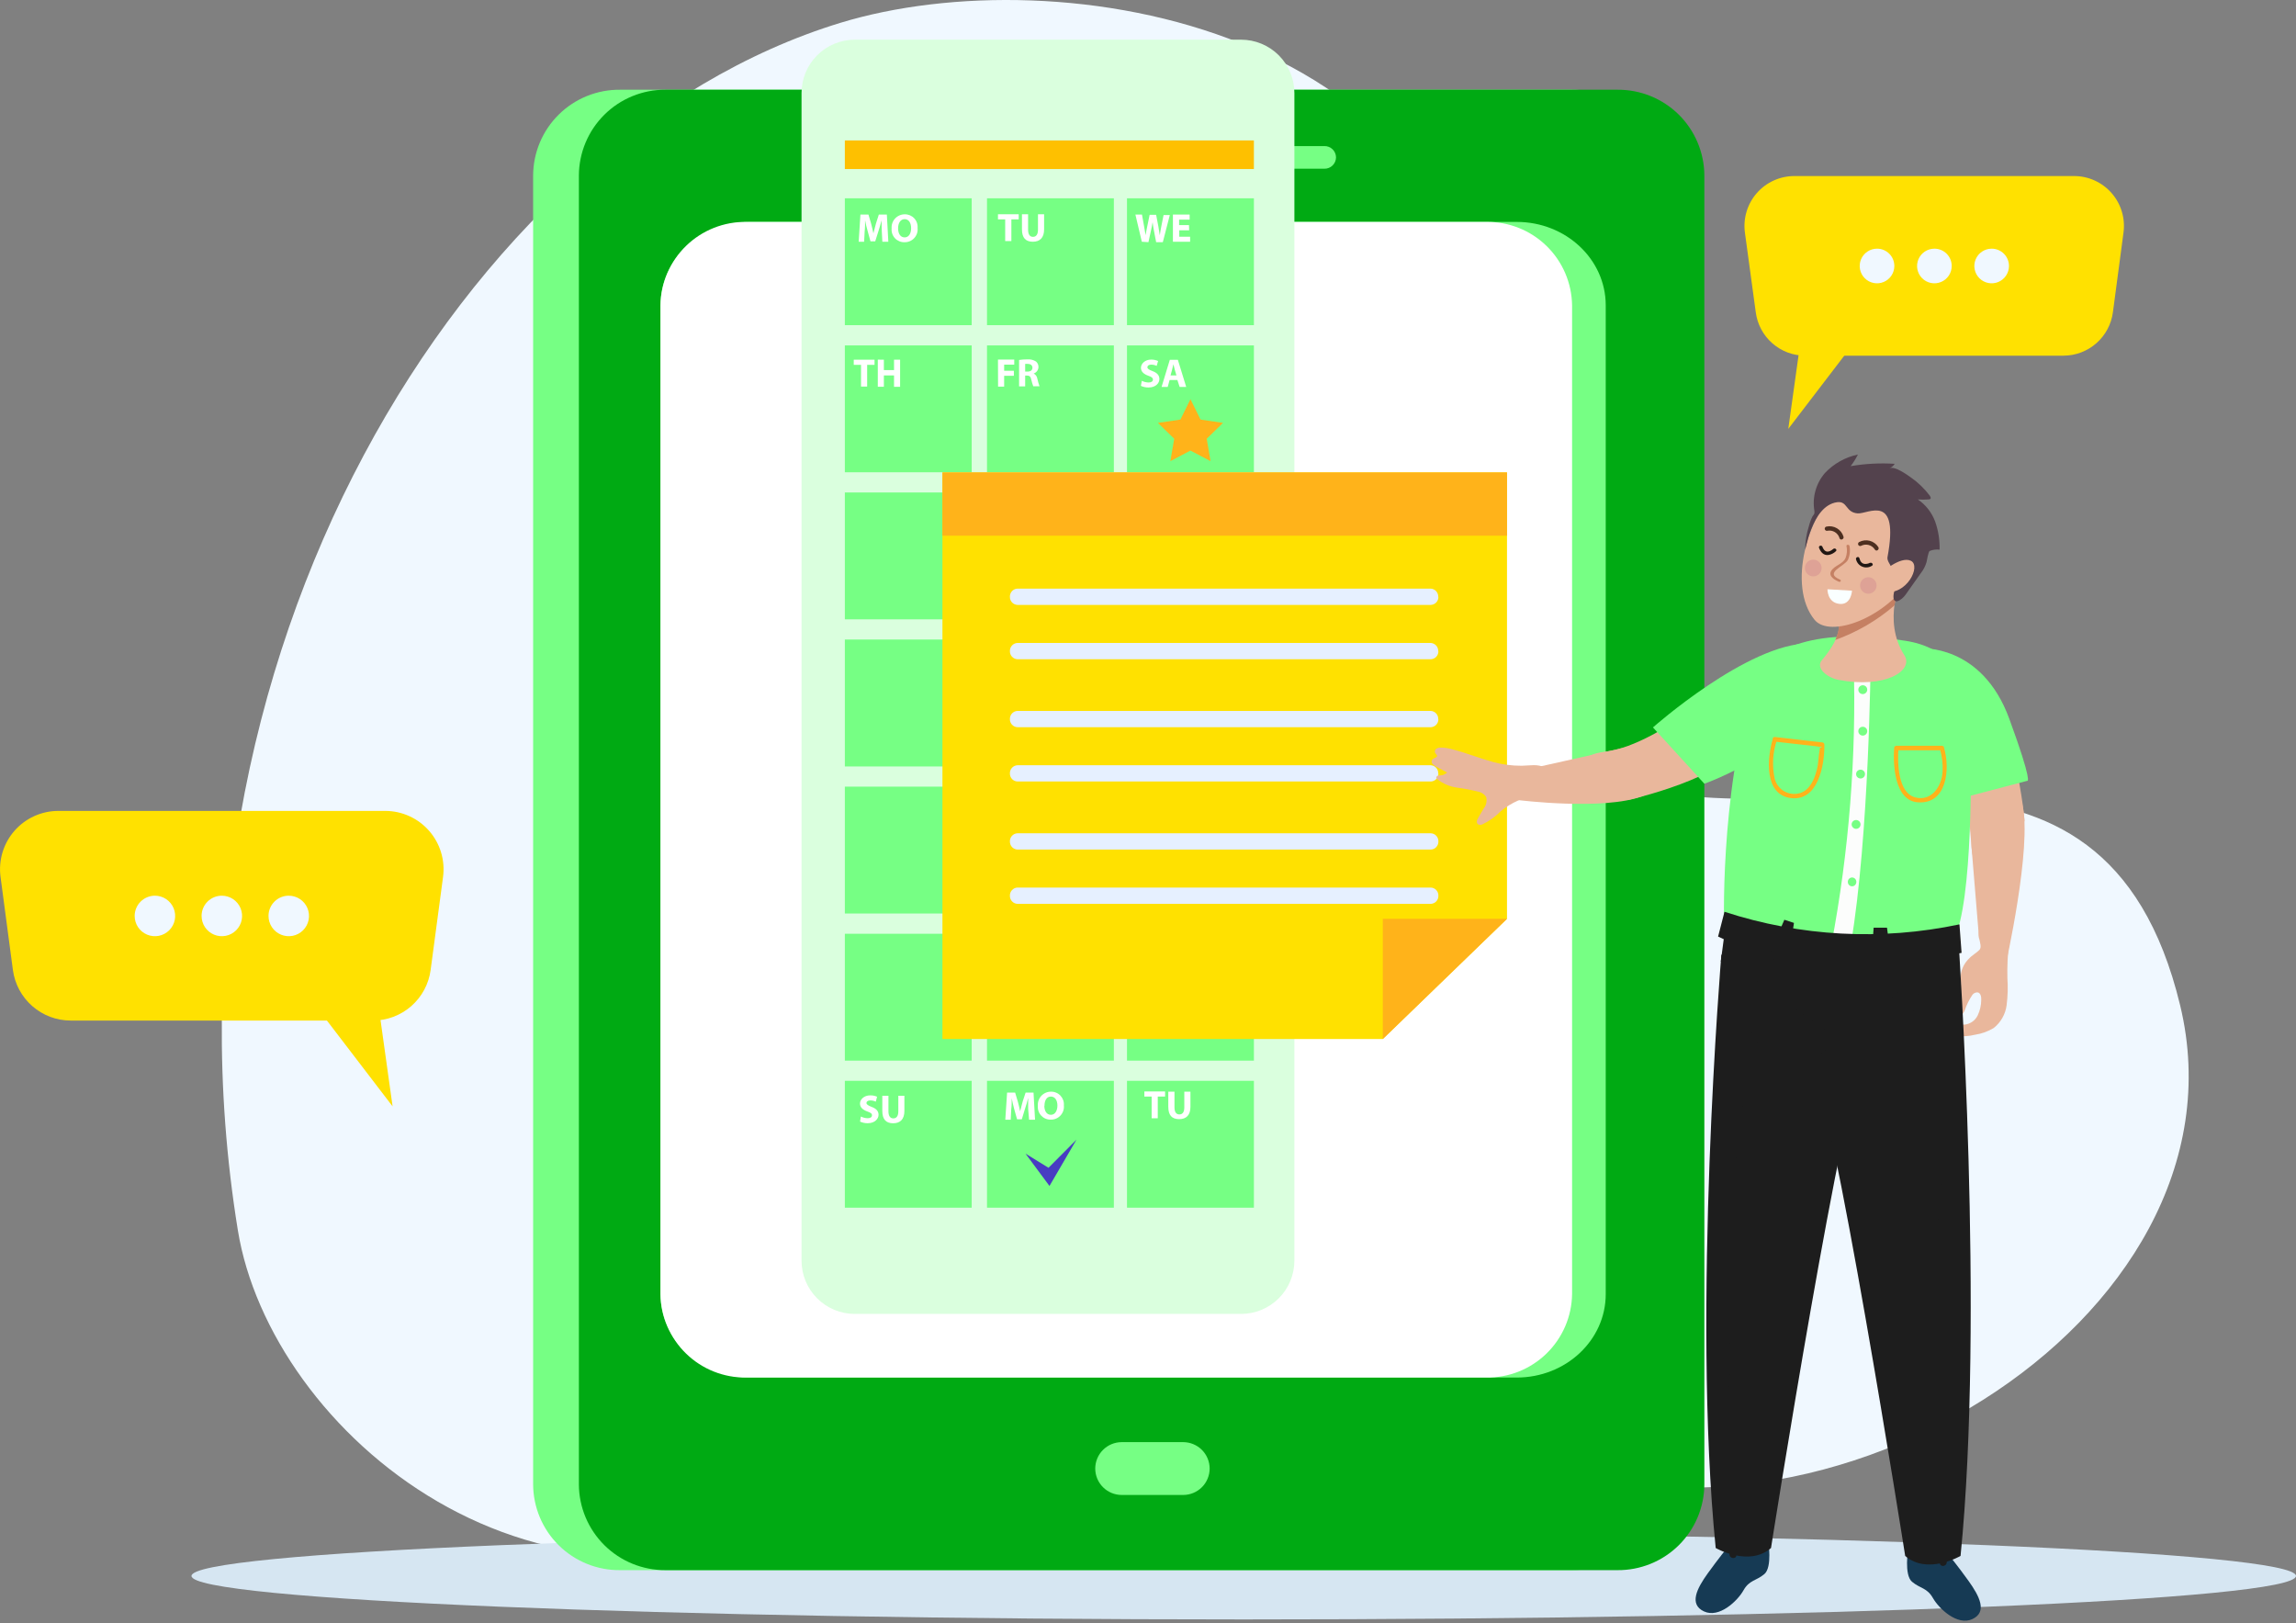 <svg width="423" height="299" viewBox="0 0 423 299" fill="none" xmlns="http://www.w3.org/2000/svg">
<rect x="0" y="0" width="423" height="299" fill="#808080" stroke="none"/>
<g clip-path="url(#clip0_931_2027)">
<path d="M276.179 266.38C215.849 237.04 205.569 249.84 154.449 276.91C99.079 306.25 49.789 263.49 43.819 226.62C26.809 121.44 85.639 25.29 154.879 4.19C194.729 -7.95 271.609 3.8 276.269 72.65C278.389 103.96 264.159 132.75 298.089 144.01C333.199 155.67 387.499 126.54 401.659 185.21C415.689 243.36 332.579 293.8 276.179 266.38Z" fill="#F0F8FF"/>
<path d="M229.139 298.32C336.205 298.32 422.999 294.734 422.999 290.31C422.999 285.886 336.205 282.3 229.139 282.3C122.073 282.3 35.279 285.886 35.279 290.31C35.279 294.734 122.073 298.32 229.139 298.32Z" fill="#D6E6F2"/>
<path d="M305.59 273.43C305.582 275.516 305.163 277.579 304.357 279.503C303.551 281.427 302.373 283.173 300.892 284.641C299.411 286.11 297.654 287.271 295.724 288.061C293.793 288.85 291.726 289.25 289.64 289.24H114.22C112.13 289.257 110.057 288.861 108.12 288.075C106.184 287.289 104.422 286.128 102.935 284.659C101.448 283.19 100.267 281.442 99.457 279.515C98.648 277.588 98.228 275.52 98.22 273.43V32.33C98.229 30.241 98.65 28.174 99.46 26.248C100.27 24.322 101.452 22.575 102.939 21.107C104.425 19.639 106.187 18.479 108.123 17.694C110.059 16.908 112.131 16.513 114.22 16.53H289.64C291.725 16.519 293.791 16.92 295.721 17.708C297.651 18.497 299.407 19.658 300.889 21.125C302.37 22.592 303.547 24.337 304.354 26.26C305.161 28.182 305.581 30.245 305.59 32.33V273.43Z" fill="#76FF84"/>
<path d="M313.999 273.43C313.99 275.519 313.569 277.587 312.759 279.513C311.949 281.44 310.768 283.187 309.281 284.656C307.795 286.125 306.033 287.286 304.097 288.072C302.161 288.859 300.089 289.256 297.999 289.24H122.589C120.504 289.249 118.438 288.847 116.509 288.058C114.579 287.268 112.824 286.106 111.344 284.638C109.863 283.169 108.687 281.424 107.881 279.501C107.076 277.578 106.657 275.515 106.649 273.43V32.33C106.659 30.246 107.078 28.184 107.884 26.262C108.69 24.34 109.867 22.596 111.347 21.128C112.827 19.661 114.582 18.5 116.511 17.711C118.44 16.922 120.505 16.52 122.589 16.53H297.999C300.088 16.514 302.16 16.91 304.095 17.696C306.03 18.482 307.791 19.642 309.278 21.11C310.764 22.578 311.946 24.324 312.756 26.25C313.566 28.175 313.989 30.241 313.999 32.33V273.43Z" fill="#00AA13"/>
<path d="M295.83 238.39C295.83 246.88 288.49 253.76 279.43 253.76H138.07C129.07 253.76 121.68 246.88 121.68 238.39V56.25C121.68 47.76 129.02 40.88 138.07 40.88H279.43C288.49 40.88 295.83 47.76 295.83 56.25V238.39Z" fill="#76FF84"/>
<path d="M289.63 238.389C289.601 240.437 289.169 242.459 288.359 244.339C287.549 246.22 286.377 247.922 284.908 249.349C283.44 250.777 281.705 251.901 279.803 252.657C277.9 253.414 275.867 253.789 273.82 253.759H137.49C135.442 253.789 133.409 253.414 131.507 252.657C129.604 251.901 127.869 250.777 126.401 249.349C124.933 247.922 123.76 246.22 122.95 244.339C122.14 242.459 121.708 240.437 121.68 238.389V56.249C121.708 54.202 122.14 52.181 122.95 50.3C123.76 48.419 124.933 46.717 126.401 45.29C127.869 43.862 129.604 42.738 131.507 41.982C133.409 41.225 135.442 40.85 137.49 40.88H273.82C275.867 40.85 277.9 41.225 279.803 41.982C281.705 42.738 283.44 43.862 284.908 45.29C286.377 46.717 287.549 48.419 288.359 50.3C289.169 52.181 289.601 54.202 289.63 56.249V238.389Z" fill="white"/>
<path d="M246.14 29C246.136 29.277 246.078 29.55 245.968 29.805C245.858 30.059 245.699 30.29 245.501 30.483C245.302 30.676 245.067 30.828 244.81 30.93C244.552 31.033 244.277 31.084 244 31.08H168.54C167.984 31.082 167.449 30.865 167.052 30.476C166.655 30.086 166.428 29.556 166.42 29C166.421 28.723 166.477 28.449 166.585 28.194C166.692 27.939 166.849 27.708 167.046 27.514C167.243 27.32 167.476 27.166 167.732 27.063C167.989 26.959 168.263 26.907 168.54 26.91H244C244.278 26.904 244.555 26.954 244.814 27.057C245.072 27.159 245.308 27.312 245.507 27.507C245.706 27.701 245.865 27.933 245.973 28.19C246.082 28.446 246.139 28.721 246.14 29Z" fill="#76FF84"/>
<path d="M217.999 275.39H206.639C205.35 275.385 204.116 274.87 203.205 273.957C202.294 273.045 201.782 271.809 201.779 270.52C201.785 269.233 202.298 268 203.209 267.089C204.119 266.179 205.352 265.665 206.639 265.66H217.999C219.287 265.665 220.52 266.179 221.43 267.089C222.34 268 222.854 269.233 222.859 270.52C222.857 271.809 222.344 273.045 221.434 273.957C220.523 274.87 219.288 275.385 217.999 275.39Z" fill="#76FF84"/>
<path d="M238.47 232.23C238.467 234.832 237.431 237.327 235.59 239.167C233.749 241.006 231.253 242.04 228.65 242.04H157.48C154.878 242.04 152.383 241.006 150.543 239.166C148.703 237.327 147.67 234.831 147.67 232.23V17.13C147.67 14.527 148.703 12.031 150.543 10.189C152.382 8.348 154.877 7.312 157.48 7.31H228.65C231.254 7.31 233.752 8.344 235.594 10.186C237.435 12.027 238.47 14.525 238.47 17.13V232.23Z" fill="#DAFFDE"/>
<path d="M179.019 36.53H155.649V59.9H179.019V36.53Z" fill="#76FF84"/>
<path d="M205.21 36.53H181.84V59.9H205.21V36.53Z" fill="#76FF84"/>
<path d="M231.01 36.53H207.63V59.9H231.01V36.53Z" fill="#76FF84"/>
<path d="M179.019 63.63H155.649V87H179.019V63.63Z" fill="#76FF84"/>
<path d="M205.21 63.63H181.84V87H205.21V63.63Z" fill="#76FF84"/>
<path d="M231.01 63.63H207.63V87H231.01V63.63Z" fill="#76FF84"/>
<path d="M179.019 90.72H155.649V114.09H179.019V90.72Z" fill="#76FF84"/>
<path d="M205.21 90.72H181.84V114.09H205.21V90.72Z" fill="#76FF84"/>
<path d="M231.01 90.72H207.63V114.09H231.01V90.72Z" fill="#76FF84"/>
<path d="M179.019 117.81H155.649V141.19H179.019V117.81Z" fill="#76FF84"/>
<path d="M205.21 117.81H181.84V141.19H205.21V117.81Z" fill="#76FF84"/>
<path d="M231.01 117.81H207.63V141.19H231.01V117.81Z" fill="#76FF84"/>
<path d="M179.019 144.91H155.649V168.28H179.019V144.91Z" fill="#76FF84"/>
<path d="M205.21 144.91H181.84V168.28H205.21V144.91Z" fill="#76FF84"/>
<path d="M231.01 144.91H207.63V168.28H231.01V144.91Z" fill="#76FF84"/>
<path d="M179.019 172.01H155.649V195.38H179.019V172.01Z" fill="#76FF84"/>
<path d="M205.21 172.01H181.84V195.38H205.21V172.01Z" fill="#76FF84"/>
<path d="M231.01 172.01H207.63V195.38H231.01V172.01Z" fill="#76FF84"/>
<path d="M179.019 199.1H155.649V222.47H179.019V199.1Z" fill="#76FF84"/>
<path d="M205.21 199.1H181.84V222.47H205.21V199.1Z" fill="#76FF84"/>
<path d="M231.01 199.1H207.63V222.47H231.01V199.1Z" fill="#76FF84"/>
<path d="M231.009 25.87H155.649V31.14H231.009V25.87Z" fill="#FEC000"/>
<path d="M162.459 42.63C162.459 42.03 162.409 41.3 162.409 40.58C162.259 41.21 162.049 41.93 161.859 42.51L161.249 44.45H160.369L159.839 42.52C159.669 41.94 159.499 41.23 159.379 40.58C159.379 41.25 159.379 42.02 159.299 42.64L159.199 44.53H158.199L158.519 39.53H159.999L160.489 41.19C160.639 41.77 160.789 42.39 160.909 42.98C161.049 42.4 161.219 41.74 161.379 41.19L161.909 39.53H163.389L163.659 44.53H162.559L162.459 42.63Z" fill="white"/>
<path d="M169.049 42C169.085 42.338 169.048 42.679 168.941 43.001C168.834 43.323 168.658 43.618 168.427 43.867C168.196 44.115 167.914 44.311 167.6 44.441C167.286 44.571 166.949 44.632 166.609 44.62C166.284 44.626 165.961 44.563 165.662 44.435C165.363 44.307 165.094 44.118 164.873 43.879C164.652 43.64 164.484 43.357 164.38 43.049C164.276 42.741 164.238 42.414 164.269 42.09C164.242 41.756 164.284 41.42 164.393 41.104C164.502 40.787 164.676 40.497 164.904 40.251C165.131 40.006 165.408 39.81 165.715 39.678C166.023 39.545 166.354 39.477 166.689 39.48C167.015 39.473 167.338 39.535 167.638 39.661C167.939 39.788 168.209 39.976 168.431 40.214C168.654 40.451 168.824 40.733 168.931 41.041C169.037 41.349 169.077 41.676 169.049 42ZM165.459 42.07C165.459 43.07 165.909 43.73 166.669 43.73C167.429 43.73 167.859 43.01 167.859 42.04C167.859 41.07 167.439 40.37 166.669 40.37C165.899 40.37 165.459 41.09 165.459 42.06V42.07Z" fill="white"/>
<path d="M185.189 40.41H183.859V39.47H187.679V40.41H186.329V44.41H185.189V40.41Z" fill="white"/>
<path d="M189.409 39.47V42.33C189.409 43.19 189.739 43.63 190.309 43.63C190.879 43.63 191.229 43.21 191.229 42.33V39.47H192.359V42.26C192.359 43.8 191.579 44.53 190.279 44.53C188.979 44.53 188.279 43.83 188.279 42.25V39.47H189.409Z" fill="white"/>
<path d="M210.36 44.53L209.18 39.53H210.39L210.76 41.58C210.87 42.18 210.97 42.82 211.06 43.32C211.14 42.78 211.26 42.18 211.39 41.57L211.8 39.57H213L213.4 41.67C213.51 42.25 213.58 42.78 213.67 43.34C213.75 42.78 213.86 42.2 213.97 41.61L214.37 39.61H215.52L214.23 44.61H213L212.59 42.47C212.49 41.97 212.41 41.47 212.35 40.93C212.26 41.49 212.17 41.93 212.05 42.47L211.58 44.61L210.36 44.53Z" fill="white"/>
<path d="M219.08 42.42H217.26V43.61H219.26V44.53H216.09V39.53H219.17V40.46H217.23V41.46H219.05L219.08 42.42Z" fill="white"/>
<path d="M158.629 67.21H157.289V66.26H161.119V67.21H159.759V71.21H158.629V67.21Z" fill="white"/>
<path d="M162.84 66.26V68.18H164.71V66.26H165.83V71.26H164.71V69.16H162.84V71.25H161.72V66.25L162.84 66.26Z" fill="white"/>
<path d="M183.859 66.24H186.859V67.17H184.999V68.3H186.789V69.22H184.999V71.22H183.879L183.859 66.24Z" fill="white"/>
<path d="M187.75 66.31C188.246 66.235 188.748 66.198 189.25 66.2C189.815 66.151 190.38 66.288 190.86 66.59C191.007 66.712 191.124 66.865 191.204 67.038C191.284 67.211 191.323 67.4 191.32 67.59C191.316 67.859 191.23 68.121 191.073 68.339C190.915 68.557 190.694 68.722 190.44 68.81C190.617 68.901 190.77 69.033 190.887 69.195C191.003 69.356 191.08 69.543 191.11 69.74C191.213 70.218 191.347 70.689 191.51 71.15H190.36C190.215 70.769 190.098 70.378 190.01 69.98C189.89 69.36 189.67 69.19 189.21 69.18H188.87V71.18H187.75V66.31ZM188.87 68.45H189.31C189.88 68.45 190.21 68.17 190.21 67.74C190.21 67.31 189.9 67.05 189.38 67.04C189.211 67.021 189.039 67.021 188.87 67.04V68.45Z" fill="white"/>
<path d="M210.359 70.15C210.749 70.343 211.175 70.449 211.609 70.46C212.129 70.46 212.409 70.24 212.409 69.92C212.409 69.6 212.169 69.43 211.569 69.22C210.739 68.93 210.199 68.47 210.199 67.75C210.199 67.03 210.909 66.24 212.089 66.24C212.526 66.237 212.959 66.325 213.359 66.5L213.099 67.4C212.786 67.253 212.445 67.175 212.099 67.17C211.609 67.17 211.389 67.39 211.389 67.65C211.389 67.91 211.659 68.11 212.309 68.35C213.189 68.68 213.599 69.13 213.599 69.84C213.599 70.55 212.959 71.38 211.599 71.38C211.113 71.385 210.632 71.282 210.189 71.08L210.359 70.15Z" fill="white"/>
<path d="M215.48 70L215.13 71.28H214L215.52 66.28H217L218.54 71.28H217.33L216.91 70H215.48ZM216.74 69.16L216.43 68.1L216.18 67.1C216.1 67.4 216.03 67.77 215.94 68.1L215.65 69.16H216.74Z" fill="white"/>
<path d="M158.599 205.68C158.992 205.874 159.422 205.98 159.859 205.99C160.379 205.99 160.649 205.78 160.649 205.45C160.649 205.12 160.399 204.97 159.809 204.75C158.979 204.46 158.439 204 158.439 203.28C158.439 202.56 159.149 201.78 160.319 201.78C160.756 201.77 161.189 201.855 161.589 202.03L161.349 202.94C161.037 202.791 160.696 202.712 160.349 202.71C159.869 202.71 159.629 202.93 159.629 203.18C159.629 203.43 159.909 203.64 160.549 203.89C161.429 204.21 161.859 204.67 161.859 205.37C161.859 206.07 161.199 206.91 159.859 206.91C159.373 206.917 158.891 206.814 158.449 206.61L158.599 205.68Z" fill="white"/>
<path d="M163.68 201.86V204.72C163.68 205.58 164.01 206.02 164.58 206.02C165.15 206.02 165.5 205.61 165.5 204.72V201.86H166.62V204.65C166.62 206.19 165.84 206.92 164.55 206.92C163.26 206.92 162.55 206.23 162.55 204.64V201.86H163.68Z" fill="white"/>
<path d="M219.319 73.54L221.179 77.29L225.319 77.9L222.319 80.82L223.029 84.95L219.319 83L215.619 84.95L216.329 80.82L213.329 77.9L217.469 77.29L219.319 73.54Z" fill="#FFB31A"/>
<path d="M189.42 204.26C189.42 203.66 189.42 202.94 189.42 202.26C189.27 202.9 189.06 203.61 188.86 204.19L188.25 206.19H187.38L186.84 204.26C186.69 203.67 186.51 202.96 186.39 202.31C186.39 202.99 186.39 203.75 186.3 204.37L186.21 206.27H185.21L185.54 201.27H187.02L187.52 202.93C187.67 203.5 187.83 204.13 187.94 204.71C188.08 204.13 188.25 203.48 188.41 202.92L188.95 201.27H190.41L190.69 206.27H189.59L189.42 204.26Z" fill="white"/>
<path d="M196 203.62C196.036 203.959 195.999 204.302 195.891 204.625C195.783 204.948 195.607 205.244 195.375 205.494C195.142 205.743 194.859 205.94 194.544 206.07C194.229 206.201 193.89 206.262 193.55 206.25C193.225 206.254 192.903 206.19 192.604 206.062C192.306 205.934 192.038 205.744 191.817 205.506C191.596 205.267 191.428 204.985 191.324 204.677C191.219 204.37 191.18 204.044 191.21 203.72C191.18 203.386 191.221 203.049 191.33 202.731C191.439 202.413 191.612 202.121 191.84 201.875C192.068 201.628 192.345 201.432 192.653 201.298C192.961 201.165 193.294 201.097 193.63 201.1C193.956 201.093 194.279 201.155 194.58 201.282C194.881 201.408 195.151 201.596 195.375 201.833C195.598 202.071 195.769 202.353 195.877 202.66C195.985 202.968 196.026 203.295 196 203.62ZM192.4 203.69C192.4 204.69 192.86 205.36 193.61 205.36C194.36 205.36 194.81 204.63 194.81 203.66C194.81 202.69 194.37 202 193.6 202C192.83 202 192.43 202.72 192.43 203.69H192.4Z" fill="white"/>
<path d="M212.169 202H210.829V201.06H214.649V202H213.299V206H212.169V202Z" fill="white"/>
<path d="M216.379 201.1V204C216.379 204.85 216.699 205.29 217.279 205.29C217.859 205.29 218.189 204.87 218.189 204V201.1H219.319V203.89C219.319 205.43 218.549 206.16 217.239 206.16C215.929 206.16 215.239 205.47 215.239 203.88V201.1H216.379Z" fill="white"/>
<path d="M188.93 212.51L193.35 218.47L198.33 209.93L193.17 215.12L188.93 212.51Z" fill="#483CC2"/>
<path d="M59.329 186.82L72.329 203.81L69.569 184.06L59.329 186.82Z" fill="#FFE100"/>
<path d="M12.999 188H68.68C71.286 188.003 73.805 187.058 75.766 185.342C77.727 183.625 78.997 181.254 79.34 178.67L81.629 161.51C81.825 159.997 81.697 158.46 81.253 157C80.809 155.54 80.059 154.192 79.053 153.045C78.048 151.897 76.81 150.977 75.421 150.345C74.032 149.713 72.525 149.384 70.999 149.38H10.749C9.218 149.379 7.704 149.706 6.309 150.338C4.914 150.971 3.67 151.894 2.662 153.047C1.653 154.2 0.903 155.555 0.461 157.021C0.019 158.488 -0.104 160.032 0.1 161.55L2.38 178.71C2.732 181.279 4 183.634 5.952 185.341C7.904 187.048 10.407 187.993 12.999 188Z" fill="#FFE100"/>
<path d="M49.47 168.71C49.466 169.449 49.681 170.173 50.089 170.789C50.497 171.405 51.079 171.886 51.761 172.171C52.443 172.456 53.194 172.532 53.919 172.39C54.644 172.248 55.31 171.893 55.834 171.371C56.357 170.849 56.713 170.184 56.858 169.459C57.002 168.734 56.928 167.983 56.645 167.3C56.362 166.618 55.882 166.035 55.267 165.625C54.652 165.216 53.929 164.998 53.19 165C52.205 165 51.26 165.391 50.563 166.086C49.865 166.782 49.472 167.725 49.47 168.71Z" fill="#F0F8FF"/>
<path d="M37.14 168.71C37.136 169.449 37.351 170.173 37.759 170.789C38.167 171.405 38.749 171.886 39.431 172.171C40.112 172.456 40.864 172.532 41.589 172.39C42.314 172.248 42.98 171.893 43.504 171.371C44.027 170.849 44.383 170.184 44.528 169.459C44.672 168.734 44.598 167.983 44.315 167.3C44.032 166.618 43.552 166.035 42.937 165.625C42.322 165.216 41.599 164.998 40.86 165C39.875 165 38.93 165.391 38.233 166.086C37.535 166.782 37.142 167.725 37.14 168.71Z" fill="#F0F8FF"/>
<path d="M24.81 168.71C24.806 169.449 25.021 170.173 25.429 170.789C25.837 171.405 26.419 171.886 27.101 172.171C27.782 172.456 28.534 172.532 29.259 172.39C29.984 172.248 30.65 171.893 31.174 171.371C31.697 170.849 32.053 170.184 32.198 169.459C32.342 168.734 32.268 167.983 31.985 167.3C31.701 166.618 31.222 166.035 30.607 165.625C29.991 165.216 29.269 164.998 28.53 165C27.546 165.003 26.602 165.394 25.906 166.089C25.209 166.784 24.815 167.726 24.81 168.71Z" fill="#F0F8FF"/>
<path d="M340.58 64.47L329.46 79.01L331.82 62.11L340.58 64.47Z" fill="#FFE100"/>
<path d="M380.19 65.52H332.58C330.349 65.519 328.195 64.707 326.519 63.235C324.842 61.763 323.759 59.732 323.47 57.52L321.47 42.84C321.296 41.54 321.402 40.219 321.781 38.964C322.16 37.709 322.802 36.55 323.666 35.564C324.53 34.578 325.595 33.788 326.789 33.248C327.983 32.707 329.279 32.428 330.59 32.43H382.11C383.42 32.429 384.715 32.709 385.908 33.251C387.101 33.792 388.164 34.582 389.027 35.568C389.89 36.553 390.532 37.712 390.91 38.967C391.288 40.221 391.394 41.541 391.22 42.84L389.27 57.52C388.978 59.725 387.897 61.75 386.228 63.22C384.559 64.691 382.414 65.508 380.19 65.52Z" fill="#FFE100"/>
<path d="M348.999 49C348.999 49.631 348.812 50.248 348.461 50.773C348.11 51.298 347.611 51.707 347.028 51.948C346.444 52.189 345.802 52.251 345.183 52.127C344.564 52.004 343.996 51.699 343.55 51.252C343.104 50.805 342.801 50.235 342.679 49.616C342.557 48.996 342.622 48.355 342.865 47.772C343.108 47.189 343.518 46.692 344.044 46.342C344.57 45.993 345.188 45.808 345.819 45.81C346.238 45.81 346.652 45.892 347.038 46.053C347.425 46.213 347.776 46.448 348.071 46.745C348.367 47.041 348.601 47.393 348.76 47.78C348.919 48.167 349 48.581 348.999 49Z" fill="#F0F8FF"/>
<path d="M359.569 49C359.569 49.631 359.382 50.248 359.031 50.773C358.68 51.298 358.181 51.707 357.598 51.948C357.014 52.189 356.372 52.251 355.753 52.127C355.134 52.004 354.566 51.699 354.12 51.252C353.675 50.805 353.371 50.235 353.25 49.616C353.128 48.996 353.192 48.355 353.435 47.772C353.678 47.189 354.089 46.692 354.614 46.342C355.14 45.993 355.758 45.808 356.389 45.81C356.808 45.81 357.222 45.892 357.609 46.053C357.995 46.213 358.346 46.448 358.642 46.745C358.937 47.041 359.171 47.393 359.33 47.78C359.489 48.167 359.571 48.581 359.569 49Z" fill="#F0F8FF"/>
<path d="M370.119 49C370.119 49.63 369.932 50.247 369.582 50.772C369.231 51.296 368.733 51.705 368.15 51.947C367.567 52.188 366.926 52.251 366.307 52.128C365.688 52.005 365.12 51.701 364.674 51.255C364.227 50.809 363.924 50.241 363.801 49.622C363.677 49.003 363.741 48.362 363.982 47.779C364.224 47.196 364.632 46.698 365.157 46.347C365.682 45.997 366.298 45.81 366.929 45.81C367.349 45.808 367.764 45.89 368.152 46.05C368.539 46.21 368.891 46.444 369.188 46.741C369.484 47.038 369.719 47.39 369.879 47.777C370.039 48.165 370.121 48.58 370.119 49Z" fill="#F0F8FF"/>
<path d="M277.64 169.26L254.76 191.4H173.63V87.03H277.64V170.19V169.26Z" fill="#FFE100"/>
<path d="M277.64 87.03H173.63V98.68H277.64V87.03Z" fill="#FFB31A"/>
<path d="M254.76 191.4L277.64 169.26H254.76V191.4Z" fill="#FFB31A"/>
<path d="M265 109.93C265.013 110.313 264.874 110.685 264.614 110.966C264.354 111.248 263.992 111.414 263.609 111.43H187.449C187.067 111.414 186.706 111.248 186.445 110.966C186.185 110.685 186.046 110.313 186.059 109.93C186.046 109.547 186.185 109.174 186.445 108.893C186.706 108.612 187.067 108.445 187.449 108.43H263.579C263.961 108.448 264.321 108.615 264.581 108.896C264.841 109.176 264.98 109.547 264.97 109.93H265Z" fill="#E6F0FF"/>
<path d="M265 119.94C265.013 120.323 264.874 120.696 264.614 120.977C264.354 121.258 263.992 121.425 263.609 121.44H187.449C187.067 121.425 186.706 121.258 186.445 120.977C186.185 120.696 186.046 120.323 186.059 119.94C186.046 119.557 186.185 119.185 186.445 118.904C186.706 118.623 187.067 118.456 187.449 118.44H263.579C263.961 118.459 264.321 118.626 264.581 118.906C264.841 119.187 264.98 119.558 264.97 119.94H265Z" fill="#E6F0FF"/>
<path d="M265 132.46C265.01 132.842 264.871 133.213 264.611 133.494C264.351 133.774 263.991 133.942 263.609 133.96H187.449C187.067 133.944 186.706 133.778 186.445 133.497C186.185 133.216 186.046 132.843 186.059 132.46C186.046 132.077 186.185 131.704 186.445 131.423C186.706 131.142 187.067 130.976 187.449 130.96H263.579C263.962 130.976 264.324 131.142 264.584 131.423C264.844 131.704 264.983 132.077 264.97 132.46H265Z" fill="#E6F0FF"/>
<path d="M265 142.47C265.006 142.659 264.976 142.847 264.909 143.025C264.843 143.202 264.742 143.364 264.613 143.503C264.484 143.641 264.329 143.753 264.157 143.831C263.985 143.91 263.799 143.953 263.609 143.96H187.449C187.26 143.953 187.074 143.91 186.902 143.831C186.73 143.753 186.575 143.641 186.446 143.503C186.317 143.364 186.216 143.202 186.15 143.025C186.083 142.847 186.053 142.659 186.059 142.47C186.046 142.087 186.185 141.714 186.445 141.433C186.706 141.152 187.067 140.985 187.449 140.97H263.579C263.962 140.985 264.324 141.152 264.584 141.433C264.844 141.714 264.983 142.087 264.97 142.47H265Z" fill="#E6F0FF"/>
<path d="M265 155C265.013 155.383 264.874 155.756 264.614 156.037C264.354 156.318 263.992 156.484 263.609 156.5H187.449C187.067 156.484 186.706 156.318 186.445 156.037C186.185 155.756 186.046 155.383 186.059 155C186.046 154.617 186.185 154.244 186.445 153.963C186.706 153.682 187.067 153.516 187.449 153.5H263.579C263.772 153.504 263.961 153.546 264.137 153.624C264.313 153.701 264.471 153.813 264.603 153.953C264.736 154.092 264.839 154.257 264.907 154.437C264.975 154.616 265.006 154.808 265 155Z" fill="#E6F0FF"/>
<path d="M265 165C265.013 165.383 264.874 165.756 264.614 166.037C264.354 166.318 263.992 166.484 263.609 166.5H187.449C187.067 166.484 186.706 166.318 186.445 166.037C186.185 165.756 186.046 165.383 186.059 165C186.046 164.617 186.185 164.244 186.445 163.963C186.706 163.682 187.067 163.516 187.449 163.5H263.579C263.772 163.504 263.961 163.546 264.137 163.624C264.313 163.701 264.471 163.813 264.603 163.953C264.736 164.092 264.839 164.257 264.907 164.437C264.975 164.616 265.006 164.808 265 165Z" fill="#E6F0FF"/>
<path d="M372.579 148.18C374.459 155.9 369.439 178.07 369.439 178.07L364.609 172.88L362.609 148.63C362.609 148.63 370.689 140.46 372.579 148.18Z" fill="#E9B79C"/>
<path d="M372.999 151.24C372.999 151.24 371.429 131.73 363.999 126C356.569 120.27 349.449 126.56 349.449 126.56C349.449 126.56 363.289 143.89 363.199 155C363.109 166.11 372.999 151.24 372.999 151.24Z" fill="#E9B79C"/>
<path d="M362.679 176.66C361.94 177.403 361.448 178.356 361.269 179.39C361.179 180.05 361.269 180.73 361.269 181.39C361.088 182.784 360.736 184.151 360.219 185.46C360.114 185.744 360.066 186.046 360.079 186.35C360.074 186.507 360.116 186.663 360.201 186.796C360.285 186.929 360.408 187.033 360.553 187.095C360.699 187.157 360.859 187.173 361.014 187.142C361.168 187.11 361.31 187.033 361.419 186.92C361.658 186.709 361.843 186.445 361.959 186.149C362.3 185.13 362.778 184.161 363.379 183.27C363.491 183.112 363.642 182.986 363.818 182.905C363.993 182.825 364.187 182.792 364.379 182.81C364.919 182.94 365.039 183.66 365.009 184.21C365.003 185.192 364.781 186.162 364.359 187.05C364.144 187.492 363.826 187.876 363.43 188.168C363.035 188.461 362.575 188.653 362.089 188.73C361.489 188.79 360.759 188.67 360.379 189.14C360.237 189.354 360.182 189.614 360.227 189.868C360.271 190.121 360.412 190.347 360.619 190.5C361.043 190.8 361.563 190.935 362.079 190.88C362.683 190.844 363.282 190.754 363.869 190.61C365.087 190.43 366.257 190.008 367.309 189.37C368.624 188.332 369.478 186.82 369.689 185.16C369.899 183.501 369.945 181.827 369.829 180.16C369.782 177.962 369.886 175.763 370.139 173.58C370.359 172.686 370.242 171.742 369.809 170.929C369.471 170.527 369.033 170.22 368.539 170.039C367.98 169.766 367.371 169.606 366.749 169.57C366.44 169.556 366.132 169.608 365.844 169.721C365.556 169.835 365.296 170.008 365.079 170.23C364.814 170.645 364.641 171.113 364.572 171.601C364.503 172.089 364.54 172.587 364.679 173.06C364.759 173.62 365.119 174.5 364.679 174.98C364.239 175.46 363.259 176 362.679 176.66Z" fill="#E9B79C"/>
<path d="M353.78 119.44C353.78 119.44 365.11 118.52 370.19 132.44C374.56 144.38 373.51 143.83 373.51 143.83L362.29 146.78C362.29 146.78 349.38 127.92 353.78 119.44Z" fill="#76FF84"/>
<path d="M361.229 209.49L317.029 177.13L317.899 170.5L359.929 167.19L361.229 209.49Z" fill="#1D1D1D"/>
<path d="M318.31 285C318.31 285 316.62 287.06 314.62 289.84C312.62 292.62 311.13 295.53 313.93 296.84C316.73 298.15 320.11 294.91 321.2 292.97C322.29 291.03 323.54 291.24 325.05 289.97C326.56 288.7 325.77 283.91 325.77 283.91L318.31 285Z" fill="#163A54"/>
<path d="M343.939 193.53C339.859 198.89 326.279 285.16 326.279 285.16C322.209 288.71 316.089 285.16 316.089 285.16C311.669 241.16 317.139 175.83 317.139 175.83C317.139 175.83 348.019 198.89 343.939 193.53Z" fill="#1D1D1D"/>
<path d="M324.48 177.07C319.48 212.74 315.01 250.42 318.63 286.39C318.72 287.22 319.98 287.23 319.9 286.39C316.28 250.53 320.69 212.97 325.7 177.39C325.82 176.56 324.6 176.21 324.48 177.04V177.07Z" fill="#1D1D1D"/>
<path d="M359 286.41C359 286.41 360.7 288.47 362.69 291.25C364.68 294.03 366.18 296.94 363.39 298.25C360.6 299.56 357.21 296.31 356.11 294.38C355.01 292.45 353.77 292.65 352.26 291.38C350.75 290.11 351.55 285.32 351.55 285.32L359 286.41Z" fill="#163A54"/>
<path d="M333.35 195C337.42 200.35 351 286.62 351 286.62C355.08 290.18 361.2 286.62 361.2 286.62C365.62 242.62 360.82 173.3 360.82 173.3C360.82 173.3 329.27 200.3 333.35 195Z" fill="#1D1D1D"/>
<path d="M351.579 178.84C356.579 214.39 360.999 251.95 357.389 287.84C357.299 288.68 358.569 288.67 358.649 287.84C362.279 251.84 357.829 214.18 352.799 178.52C352.689 177.68 351.469 178.04 351.579 178.87V178.84Z" fill="#1D1D1D"/>
<path d="M299.81 147.38C299.81 147.38 318 143.55 323 135.73C328 127.91 322.29 122.33 322.29 122.33C322.29 122.33 306.23 137.2 295.8 138.46C285.37 139.72 299.81 147.38 299.81 147.38Z" fill="#E9B79C"/>
<path d="M333.299 118.52C333.299 118.52 335.069 118.4 333.769 127.17C332.159 138 313.999 144.37 313.999 144.37L304.529 134C304.529 134 321.999 118.52 333.299 118.52Z" fill="#76FF84"/>
<path d="M322.94 126.38C325.83 116.76 339.77 116.27 351.11 118.05C358.75 119.25 363.05 124.47 363.11 133.88C363.11 140.05 363.61 166.02 359.88 173.34C359.88 173.34 347.12 183.13 317.67 171.34C317.63 171.32 316.76 146.94 322.94 126.38Z" fill="#76FF84"/>
<path d="M302.659 146.64C295.509 149.38 279.659 147.38 279.659 147.38L280.879 141.83L301.789 137.16C301.789 137.16 309.799 143.89 302.659 146.64Z" fill="#E9B79C"/>
<path d="M274.999 140.35C272.499 139.65 270.089 138.68 267.569 138.03C266.87 137.828 266.147 137.721 265.419 137.71C265.142 137.7 264.868 137.77 264.629 137.91C264.514 137.983 264.426 138.092 264.379 138.221C264.332 138.349 264.328 138.489 264.369 138.62C264.469 138.87 264.779 139.04 264.749 139.3C264.719 139.56 264.159 139.64 263.899 139.89C263.808 140.005 263.758 140.148 263.758 140.295C263.758 140.442 263.808 140.585 263.899 140.7C264.089 140.928 264.329 141.109 264.599 141.23L266.599 142.3C266.292 142.609 265.884 142.797 265.449 142.83C265.268 142.825 265.086 142.845 264.909 142.89C264.819 142.911 264.74 142.965 264.687 143.04C264.634 143.116 264.61 143.208 264.619 143.3C264.655 143.401 264.721 143.489 264.809 143.55C265.858 144.375 267.108 144.906 268.429 145.09C269.742 145.265 271.044 145.512 272.329 145.83C272.631 145.886 272.919 146.004 273.173 146.176C273.428 146.348 273.645 146.571 273.809 146.83C273.898 147.202 273.899 147.589 273.814 147.962C273.729 148.335 273.56 148.683 273.319 148.98C273.009 149.51 272.699 150.04 272.379 150.57C272.059 151.1 271.939 151.57 272.309 151.85C272.435 151.915 272.573 151.949 272.714 151.949C272.855 151.949 272.994 151.915 273.119 151.85C274.377 151.259 275.516 150.442 276.479 149.44C278.459 147.805 280.862 146.765 283.409 146.44C283.62 146.434 283.827 146.386 284.019 146.3C284.281 146.156 284.494 145.936 284.629 145.67C285.242 144.656 285.498 143.466 285.359 142.29C285.346 142.107 285.292 141.929 285.199 141.77C285.063 141.606 284.888 141.478 284.689 141.4C283.149 140.68 281.949 141.04 280.349 141.06C278.542 141.071 276.742 140.832 274.999 140.35Z" fill="#E9B79C"/>
<path d="M344.63 121.83C344.63 121.83 344.37 153.9 341.01 173.83L337.39 174.06C340.653 156.841 342.035 139.318 341.51 121.8L344.63 121.83Z" fill="#FCFDFC"/>
<path d="M361.389 175.53C361.389 175.53 333.789 181.08 316.529 172.53L317.709 167.96C331.685 172.522 346.616 173.322 360.999 170.28L361.389 175.53Z" fill="#1D1D1D"/>
<path d="M347.649 170.89H345.189L344.619 178.53H348.659L347.649 170.89Z" fill="#1D1D1D"/>
<path d="M330.509 170.01L328.739 169.43L325.689 176.44L329.339 177.63L330.509 170.01Z" fill="#1D1D1D"/>
<path d="M343.73 127.65C343.811 127.58 343.876 127.494 343.924 127.398C343.971 127.301 343.999 127.197 344.005 127.09C344.012 126.983 343.997 126.876 343.962 126.775C343.926 126.673 343.871 126.58 343.8 126.5C343.653 126.341 343.449 126.245 343.232 126.234C343.015 126.222 342.803 126.297 342.64 126.44C342.559 126.511 342.493 126.597 342.446 126.693C342.399 126.789 342.371 126.894 342.365 127.001C342.358 127.108 342.373 127.215 342.408 127.316C342.443 127.417 342.498 127.51 342.57 127.59C342.717 127.75 342.921 127.846 343.138 127.857C343.355 127.868 343.567 127.794 343.73 127.65Z" fill="#76FF84"/>
<path d="M343.73 135.3C343.811 135.23 343.876 135.144 343.924 135.048C343.971 134.952 343.999 134.847 344.005 134.74C344.012 134.633 343.997 134.526 343.962 134.425C343.926 134.323 343.871 134.23 343.8 134.15C343.654 133.989 343.451 133.892 343.234 133.878C343.017 133.865 342.804 133.938 342.64 134.08C342.559 134.151 342.493 134.237 342.446 134.333C342.399 134.429 342.371 134.534 342.365 134.641C342.358 134.748 342.373 134.855 342.408 134.956C342.443 135.057 342.498 135.151 342.57 135.23C342.641 135.311 342.728 135.377 342.825 135.425C342.922 135.472 343.028 135.5 343.135 135.506C343.243 135.513 343.351 135.498 343.453 135.463C343.555 135.427 343.649 135.372 343.73 135.3Z" fill="#76FF84"/>
<path d="M343.389 142.05C343.242 141.89 343.039 141.795 342.822 141.783C342.605 141.772 342.392 141.846 342.229 141.99C342.148 142.061 342.082 142.147 342.035 142.243C341.988 142.34 341.961 142.445 341.955 142.552C341.95 142.66 341.966 142.767 342.002 142.868C342.039 142.969 342.096 143.062 342.169 143.14C342.315 143.299 342.517 143.395 342.732 143.406C342.947 143.417 343.158 143.343 343.319 143.2C343.4 143.129 343.466 143.044 343.513 142.947C343.56 142.851 343.588 142.747 343.595 142.64C343.601 142.533 343.586 142.426 343.551 142.324C343.516 142.223 343.461 142.13 343.389 142.05Z" fill="#76FF84"/>
<path d="M341.409 151.26C341.328 151.331 341.262 151.417 341.215 151.513C341.168 151.61 341.14 151.715 341.135 151.822C341.129 151.93 341.145 152.037 341.182 152.138C341.219 152.239 341.276 152.331 341.349 152.41C341.42 152.49 341.506 152.555 341.602 152.602C341.698 152.649 341.803 152.677 341.91 152.683C342.016 152.69 342.123 152.675 342.225 152.64C342.326 152.605 342.419 152.551 342.499 152.48C342.579 152.409 342.645 152.323 342.691 152.227C342.738 152.131 342.766 152.026 342.772 151.92C342.779 151.813 342.764 151.706 342.729 151.605C342.694 151.503 342.64 151.41 342.569 151.33C342.423 151.169 342.22 151.071 342.003 151.058C341.787 151.045 341.573 151.118 341.409 151.26Z" fill="#76FF84"/>
<path d="M340.69 161.849C340.535 161.997 340.443 162.199 340.432 162.413C340.421 162.626 340.492 162.836 340.63 162.999C340.698 163.078 340.781 163.142 340.874 163.188C340.967 163.234 341.068 163.261 341.172 163.266C341.276 163.272 341.38 163.256 341.477 163.221C341.575 163.185 341.664 163.13 341.74 163.059C341.894 162.912 341.987 162.71 341.998 162.496C342.009 162.283 341.938 162.073 341.8 161.909C341.732 161.831 341.649 161.767 341.556 161.721C341.463 161.675 341.361 161.648 341.258 161.643C341.154 161.637 341.05 161.653 340.953 161.688C340.855 161.724 340.766 161.779 340.69 161.849Z" fill="#76FF84"/>
<path d="M357.759 138.21H349.359L349.759 137.8C349.569 140.51 349.639 146 352.809 146.88C355.809 147.71 357.749 144.88 357.889 142.12C357.961 140.698 357.788 139.274 357.379 137.91C357.35 137.808 357.363 137.698 357.414 137.605C357.466 137.513 357.552 137.444 357.654 137.415C357.756 137.386 357.866 137.398 357.959 137.45C358.051 137.501 358.12 137.588 358.149 137.69C359.319 141.69 358.699 148.23 353.279 147.79C349.089 147.45 348.739 141.07 348.959 137.79C348.962 137.684 349.004 137.582 349.078 137.506C349.153 137.43 349.253 137.385 349.359 137.38H357.759C357.869 137.38 357.975 137.424 358.053 137.501C358.13 137.579 358.174 137.685 358.174 137.795C358.174 137.905 358.13 138.011 358.053 138.088C357.975 138.166 357.869 138.21 357.759 138.21Z" fill="#FFB31A"/>
<path d="M326.999 135.76L335.719 136.76C335.824 136.767 335.921 136.814 335.994 136.889C336.066 136.965 336.107 137.065 336.109 137.17C336.159 141.05 334.929 147.62 329.969 147.02C325.009 146.42 325.519 139.74 326.619 136.08C326.633 136.03 326.656 135.983 326.688 135.943C326.72 135.902 326.76 135.868 326.805 135.842C326.85 135.817 326.899 135.8 326.951 135.794C327.002 135.787 327.054 135.791 327.104 135.805C327.154 135.819 327.201 135.842 327.242 135.874C327.282 135.906 327.317 135.946 327.342 135.991C327.368 136.036 327.384 136.085 327.39 136.137C327.397 136.188 327.393 136.24 327.379 136.29C326.588 138.59 326.443 141.063 326.959 143.44C327.083 143.932 327.306 144.394 327.615 144.796C327.923 145.199 328.311 145.534 328.754 145.782C329.197 146.029 329.686 146.183 330.191 146.234C330.696 146.286 331.205 146.233 331.689 146.08C333.419 145.5 334.259 143.59 334.689 141.91C335.059 140.58 335.009 139.22 335.279 137.91C335.279 137.68 335.279 137.43 335.279 137.2C335.139 138.32 335.969 137.33 335.399 137.56C335.249 137.63 334.829 137.5 334.669 137.48L326.959 136.61C326.449 136.53 326.439 135.71 326.999 135.76Z" fill="#FFB31A"/>
<path d="M350.359 106.64C350.359 106.64 338.689 109.25 339.359 110.24C340.029 111.23 338.869 113.24 338.839 115.15C338.839 117.25 337.46 119.47 335.67 121.59C334.41 123.07 336.67 124.84 338.67 125.23C347.24 126.9 352.669 123.57 350.839 120.69C346.709 114.22 350.359 106.64 350.359 106.64Z" fill="#E9B79C"/>
<path d="M338.819 115.15C338.819 113.22 339.989 111.23 339.339 110.24C338.689 109.25 351.279 106.44 351.279 106.44C350.047 107.876 349.268 109.643 349.039 111.52C345.819 114.293 342.118 116.452 338.119 117.89C338.519 117.028 338.756 116.099 338.819 115.15Z" fill="#C58063"/>
<path d="M338.239 90.69C333.339 94.53 329.149 107.82 334.289 114.16C337.099 117.63 347.359 113.94 352.169 106.37C352.789 105.37 354.329 99.76 351.769 93.62C350.619 90.84 343.339 86.69 338.239 90.69Z" fill="#E9B79C"/>
<path d="M332.579 101.149C332.579 101.969 333.679 93.15 338.469 92.51C340.419 92.269 339.979 94.4 342.249 94.57C344.179 94.719 349.969 90.689 347.739 102.639C347.629 103.209 348.159 103.889 348.409 104.399C348.659 104.909 347.749 106.489 347.759 107.209C347.769 107.929 349.759 105.779 349.759 106.469C349.689 107.569 348.939 108.539 348.849 109.649C348.689 111.649 350.369 110.539 351.049 109.579L353.829 105.649C354.329 105.031 354.702 104.321 354.929 103.559C355.009 103.229 355.259 101.559 355.539 101.479C356.112 101.259 356.729 101.18 357.339 101.249C357.384 99.49 357.106 97.738 356.519 96.079C355.907 94.42 354.791 92.994 353.329 91.999C353.995 92.056 354.664 92.056 355.329 91.999C355.441 92.003 355.551 91.968 355.639 91.9C355.789 91.74 355.639 91.49 355.529 91.309C354.57 90.037 353.42 88.92 352.119 87.999C351.339 87.45 349.119 85.829 348.119 86.249C348.514 86.088 348.847 85.804 349.069 85.439C346.355 85.267 343.63 85.412 340.949 85.87C341.467 85.203 341.915 84.486 342.289 83.73C339.957 84.219 337.831 85.413 336.199 87.15C335.383 88.103 334.787 89.224 334.455 90.434C334.123 91.645 334.063 92.913 334.279 94.15C334.349 94.71 334.139 94.79 333.909 95.15C333.625 95.728 333.404 96.334 333.249 96.96C332.818 98.315 332.593 99.727 332.579 101.149Z" fill="#53424D"/>
<path d="M346.54 105.6C346.54 105.6 350.08 102.37 352.04 103.3C354 104.23 351.25 109.76 347.22 108.99C343.19 108.22 345.46 106.48 346.54 105.6Z" fill="#E9B79C"/>
<path d="M344.5 103.7C344.61 103.64 344.38 103.7 344.34 103.76C344.159 103.825 343.971 103.865 343.78 103.88C343.05 103.94 342.72 103.45 342.56 102.82C342.46 102.43 341.84 102.63 341.94 103.02C342.007 103.324 342.148 103.606 342.348 103.844C342.549 104.081 342.804 104.267 343.092 104.385C343.379 104.503 343.691 104.549 344.001 104.521C344.31 104.492 344.608 104.389 344.87 104.22C345.24 104.04 344.87 103.52 344.5 103.7Z" fill="#201714"/>
<path d="M337.74 101.13C337.556 101.293 337.346 101.424 337.12 101.52C336.39 101.82 336 101.36 335.75 100.72C335.6 100.34 334.98 100.54 335.13 100.92C335.42 101.68 335.96 102.37 336.89 102.23C337.395 102.138 337.862 101.898 338.23 101.54C338.54 101.27 338.04 100.85 337.74 101.13Z" fill="#201714"/>
<path d="M336.629 97.78C337.114 97.675 337.62 97.76 338.044 98.016C338.468 98.273 338.778 98.682 338.909 99.16C339.079 99.63 339.799 99.32 339.629 98.84C339.434 98.198 339.005 97.654 338.427 97.313C337.85 96.972 337.165 96.861 336.509 97C336.458 97.008 336.409 97.026 336.365 97.052C336.32 97.079 336.282 97.115 336.251 97.156C336.221 97.198 336.198 97.246 336.186 97.296C336.174 97.346 336.172 97.399 336.179 97.45C336.187 97.501 336.205 97.55 336.232 97.594C336.259 97.639 336.294 97.677 336.336 97.708C336.378 97.739 336.425 97.761 336.476 97.773C336.526 97.785 336.578 97.788 336.629 97.78Z" fill="#4D2F20"/>
<path d="M342.87 100.55C343.307 100.321 343.815 100.266 344.291 100.398C344.766 100.53 345.174 100.838 345.43 101.26C345.73 101.68 346.33 101.18 346.04 100.76C345.677 100.197 345.116 99.791 344.469 99.62C343.821 99.45 343.133 99.528 342.54 99.84C342.446 99.884 342.373 99.963 342.337 100.061C342.302 100.158 342.306 100.266 342.35 100.36C342.394 100.454 342.473 100.527 342.571 100.563C342.668 100.599 342.776 100.594 342.87 100.55Z" fill="#4D2F20"/>
<path d="M340.189 100.6C340.339 101.328 340.28 102.084 340.019 102.78C339.599 103.78 338.409 104.04 337.679 104.78C336.679 105.78 337.439 106.59 338.769 107.16C339.089 107.29 339.299 106.89 338.979 106.76C335.979 105.49 339.809 104.36 340.449 103.13C340.814 102.325 340.916 101.426 340.739 100.56C340.689 100.28 340.149 100.3 340.189 100.56V100.6Z" fill="#C58063"/>
<path d="M341.2 108.81C341.2 108.81 341.07 111.51 338.85 111.24C336.63 110.97 336.68 108.55 336.68 108.55L341.2 108.81Z" fill="#FAFFFF"/>
<path d="M345.589 108.49C345.462 108.764 345.256 108.994 344.997 109.151C344.738 109.307 344.438 109.383 344.136 109.368C343.834 109.353 343.543 109.249 343.301 109.068C343.058 108.887 342.876 108.638 342.776 108.352C342.676 108.067 342.663 107.758 342.74 107.465C342.816 107.173 342.979 106.91 343.206 106.71C343.432 106.51 343.714 106.382 344.014 106.343C344.314 106.304 344.619 106.355 344.889 106.49C345.241 106.669 345.511 106.976 345.641 107.349C345.772 107.722 345.753 108.131 345.589 108.49Z" fill="#DEA296"/>
<path d="M333.26 103.32C333.52 103.162 333.821 103.084 334.125 103.096C334.429 103.108 334.723 103.211 334.969 103.39C335.215 103.569 335.402 103.817 335.508 104.103C335.613 104.388 335.631 104.699 335.56 104.995C335.488 105.291 335.331 105.559 335.108 105.766C334.884 105.972 334.604 106.108 334.303 106.156C334.003 106.203 333.695 106.161 333.418 106.034C333.142 105.906 332.909 105.7 332.75 105.44C332.643 105.268 332.571 105.076 332.538 104.876C332.506 104.676 332.514 104.471 332.561 104.274C332.608 104.076 332.695 103.89 332.815 103.727C332.935 103.563 333.086 103.425 333.26 103.32Z" fill="#DEA296"/>
</g>
<defs>
<clipPath id="clip0_931_2027">
<rect width="423" height="298.58" fill="white"/>
</clipPath>
</defs>
</svg>
